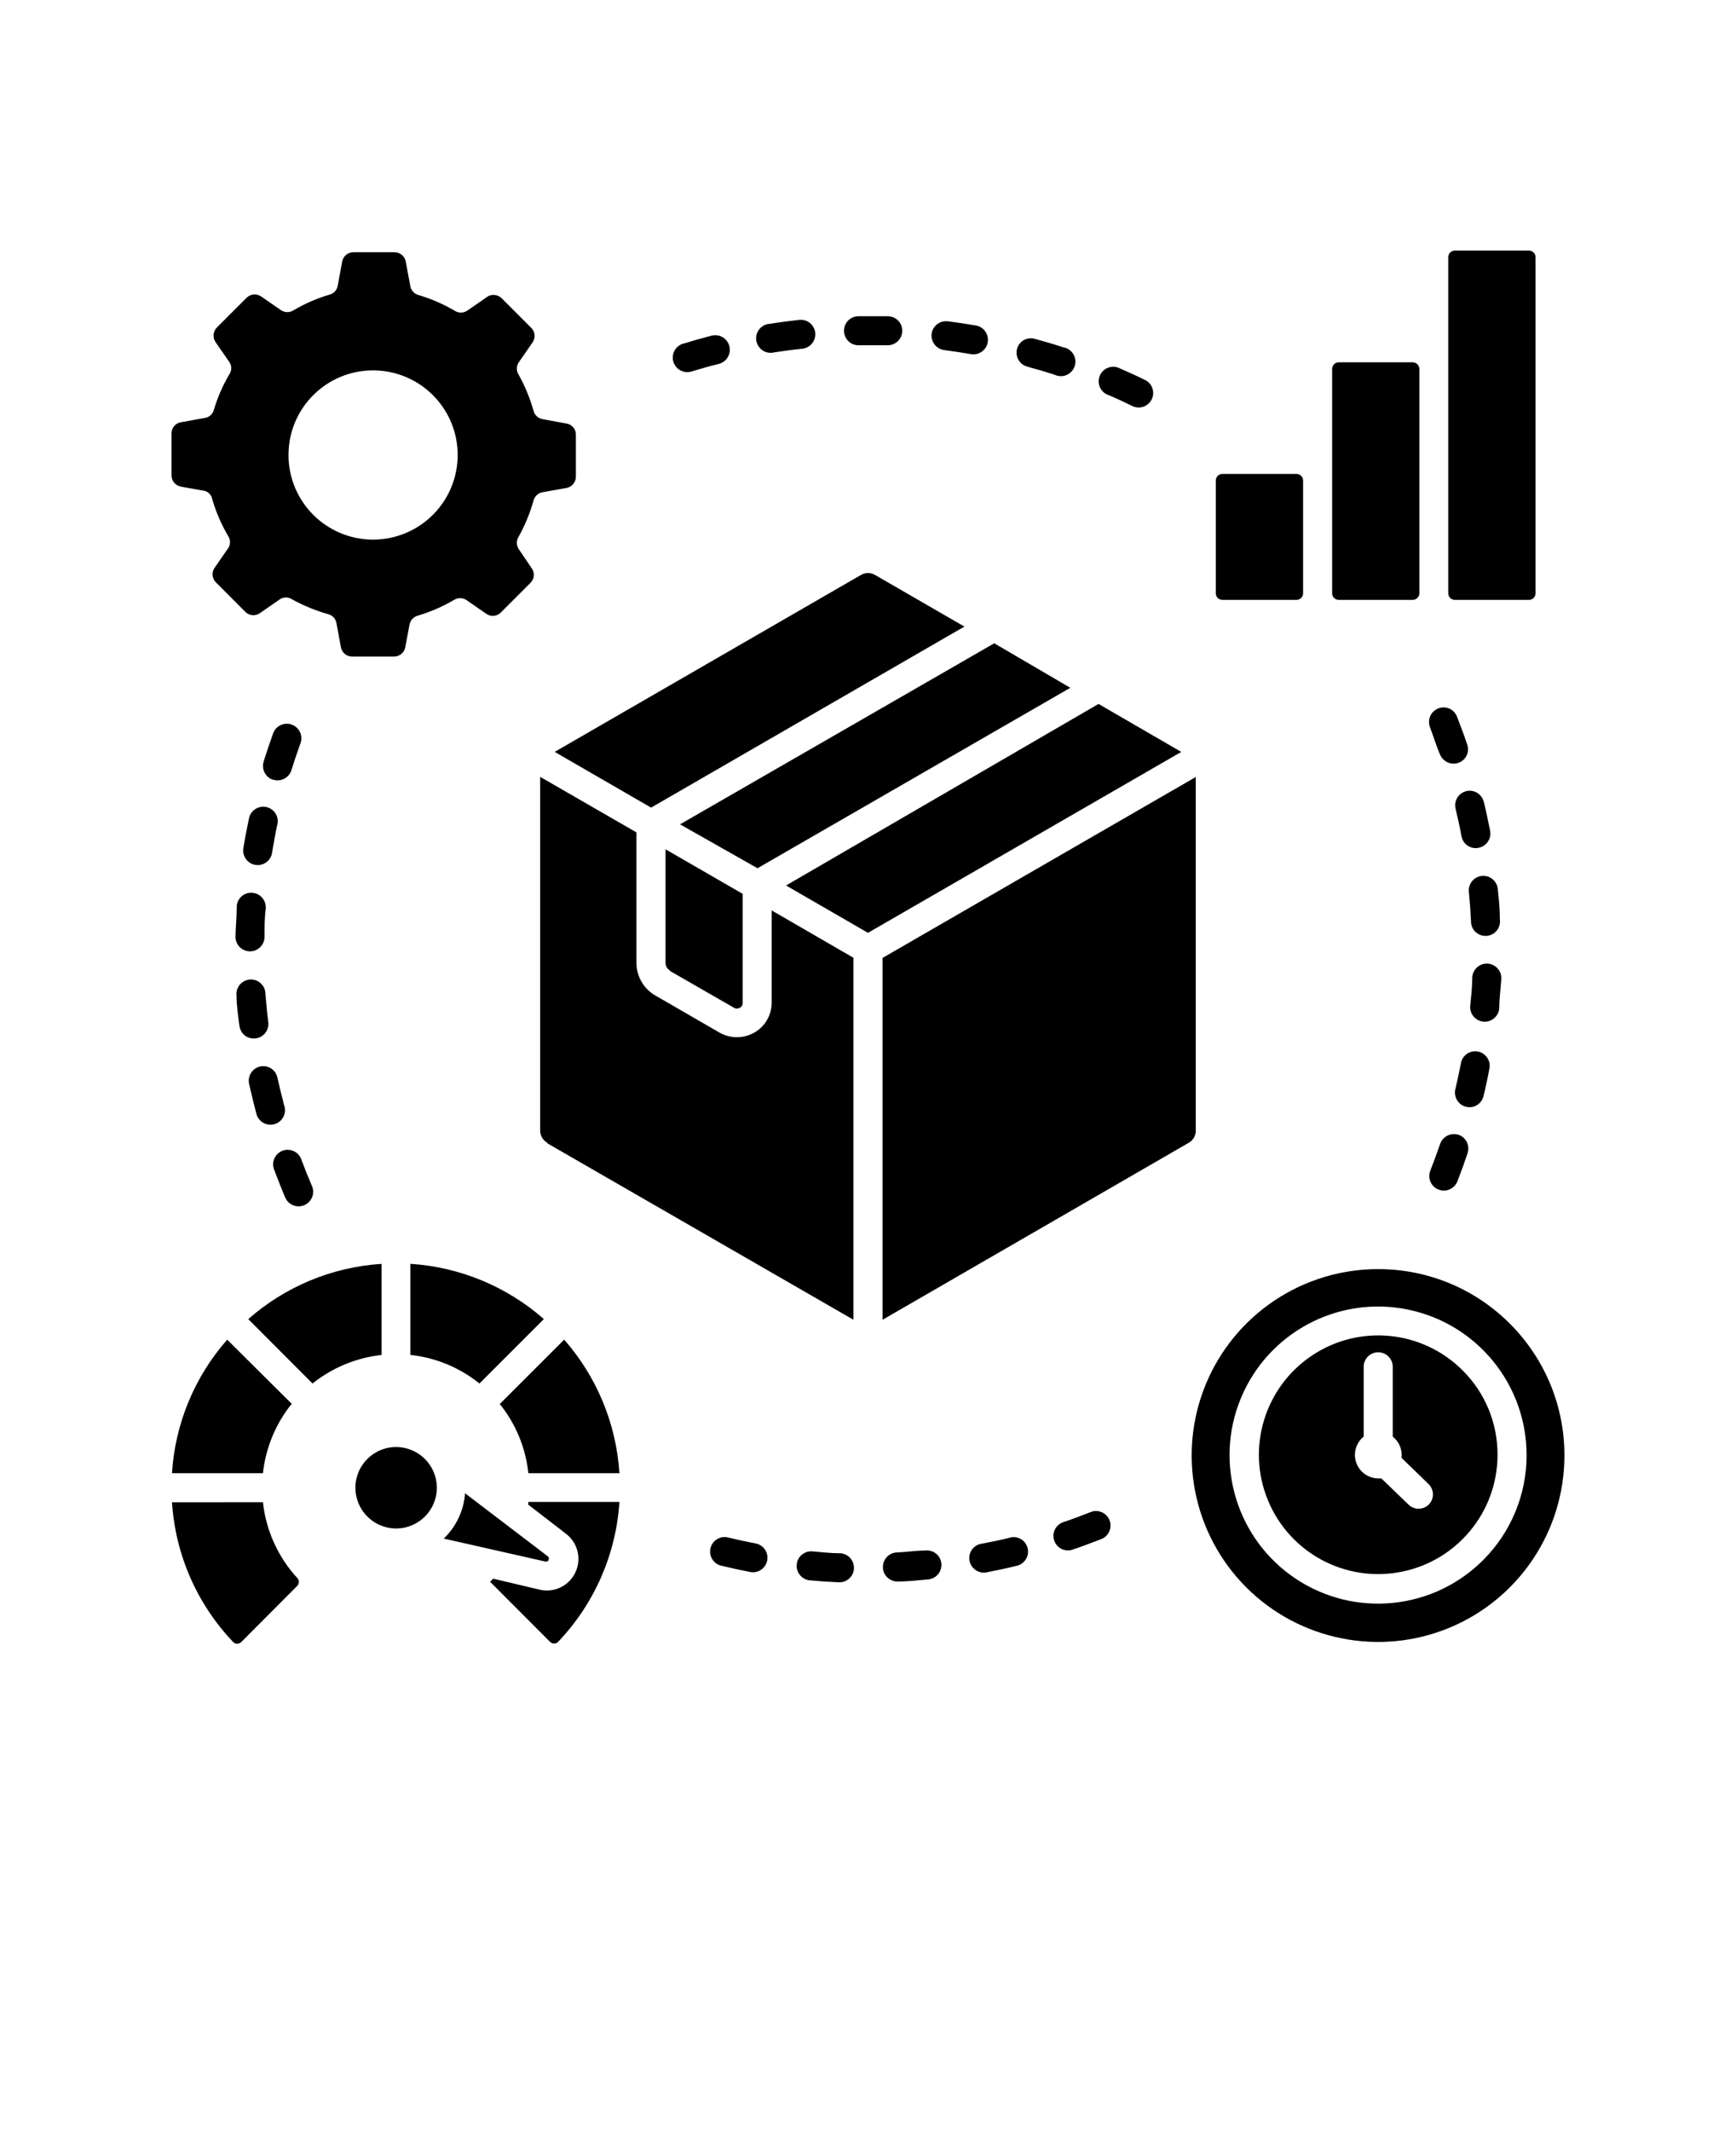 <svg xmlns="http://www.w3.org/2000/svg" version="1.1" viewBox="-5.0 -10.0 110.0 135.0"
    style="enable-background:new 0 0 492 492;"
    xml:space="preserve">
    <path
        d="m21 70.059c3.129 0.199 6.106 1.43 8.461 3.5l-4.082 4.082c-1.254-1.012-2.777-1.641-4.379-1.812zm29.461-43.629c-0.285-0.172-0.637-0.172-0.922 0l-19.391 11.199 6.109 3.531 19.852-11.469zm-20.77 36 19.387 11.172v-22.93l-5.18-3v5.828c0.004 0.789-0.414 1.52-1.098 1.91-0.688 0.391-1.527 0.391-2.211 0l-4.07-2.352c-0.734-0.422-1.188-1.207-1.191-2.059v-8.27l-6.102-3.519v22.398h0.004c-0.008 0.328 0.172 0.633 0.461 0.789zm7.75-10.93 4.07 2.34c0.113 0.07 0.254 0.07 0.367 0 0.117-0.059 0.188-0.18 0.18-0.309v-6.91l-4.887-2.82v7.199c0 0.191 0.102 0.371 0.27 0.469zm5.559-6.5 19.82-11.43-4.82-2.82-19.91 11.469zm11.801-32.828c0.602 0.078 1.191 0.172 1.781 0.27h-0.004c0.484 0.051 0.926-0.281 1.008-0.762 0.082-0.477-0.223-0.938-0.695-1.051-0.621-0.109-1.238-0.199-1.859-0.281v0.004c-0.492-0.051-0.934 0.301-1 0.789-0.062 0.492 0.277 0.949 0.77 1.031zm5.281 1.051c0.578 0.16 1.148 0.32 1.73 0.512l-0.004-0.004c0.242 0.121 0.523 0.129 0.77 0.027 0.246-0.105 0.438-0.312 0.52-0.566 0.086-0.254 0.051-0.535-0.09-0.762-0.141-0.23-0.371-0.387-0.637-0.43-0.602-0.199-1.199-0.371-1.809-0.539h-0.004c-0.234-0.066-0.484-0.031-0.695 0.09-0.211 0.121-0.363 0.324-0.422 0.559-0.125 0.484 0.16 0.973 0.637 1.109zm-21.262 0.309c0.57-0.172 1.148-0.34 1.73-0.48 0.492-0.129 0.793-0.633 0.664-1.125-0.125-0.496-0.629-0.793-1.125-0.664-0.609 0.16-1.211 0.328-1.809 0.512v-0.004c-0.234 0.07-0.43 0.234-0.543 0.449-0.117 0.215-0.141 0.469-0.066 0.703 0.148 0.484 0.664 0.758 1.148 0.609zm5.238-1.211c0.59-0.09 1.191-0.172 1.781-0.23 0.504-0.055 0.871-0.508 0.816-1.016-0.055-0.504-0.512-0.871-1.016-0.812-0.621 0.07-1.238 0.148-1.859 0.25-0.262 0.012-0.5 0.137-0.664 0.34-0.164 0.199-0.234 0.461-0.195 0.719 0.043 0.254 0.188 0.484 0.402 0.625 0.219 0.145 0.484 0.188 0.734 0.125zm5.371-0.449h1.789c0.508 0.016 0.934-0.383 0.953-0.891 0.016-0.508-0.383-0.934-0.891-0.949h-1.879-0.004c-0.508 0-0.918 0.41-0.918 0.918 0 0.508 0.41 0.922 0.918 0.922zm39.57 47.57c0.148-0.609 0.281-1.219 0.391-1.84 0.043-0.473-0.281-0.902-0.746-0.992-0.465-0.086-0.922 0.195-1.055 0.652-0.121 0.59-0.238 1.18-0.379 1.762v-0.004c-0.055 0.254 0.004 0.516 0.152 0.727 0.148 0.211 0.379 0.352 0.637 0.383 0.461 0.059 0.891-0.238 1-0.688zm-0.922-12.91c0.059 0.59 0.102 1.199 0.129 1.789h0.004c-0.016 0.258 0.082 0.512 0.266 0.695 0.184 0.184 0.434 0.281 0.691 0.27 0.262-0.012 0.504-0.129 0.668-0.328 0.164-0.199 0.238-0.461 0.203-0.719 0-0.621-0.059-1.262-0.129-1.879-0.012-0.25-0.125-0.488-0.316-0.652-0.188-0.164-0.438-0.246-0.688-0.223s-0.48 0.148-0.637 0.348c-0.156 0.195-0.227 0.449-0.191 0.699zm-1.828 15.938c-0.191 0.559-0.398 1.129-0.621 1.691-0.184 0.477 0.051 1.012 0.527 1.195 0.473 0.184 1.008-0.051 1.195-0.527 0.23-0.59 0.441-1.18 0.641-1.77h-0.004c0.164-0.465-0.07-0.977-0.527-1.16-0.238-0.086-0.5-0.078-0.727 0.031-0.227 0.105-0.402 0.301-0.484 0.539zm1.57-22.328c-0.441 0.16-0.695 0.621-0.59 1.078 0.141 0.578 0.27 1.172 0.379 1.762 0.047 0.242 0.188 0.457 0.398 0.594 0.207 0.137 0.461 0.184 0.703 0.125 0.488-0.105 0.801-0.578 0.711-1.07-0.121-0.609-0.25-1.23-0.398-1.84h-0.004c-0.062-0.25-0.227-0.465-0.457-0.59-0.227-0.125-0.496-0.145-0.742-0.059zm-81.949-20v-2.68c-0.012-0.352 0.242-0.656 0.59-0.711l1.539-0.281c0.254-0.039 0.465-0.223 0.539-0.469 0.238-0.805 0.574-1.578 1-2.301 0.152-0.23 0.152-0.527 0-0.758l-0.879-1.27c-0.199-0.293-0.16-0.684 0.09-0.934l1.879-1.879c0.25-0.242 0.633-0.273 0.922-0.078l1.27 0.879c0.234 0.148 0.535 0.148 0.77 0 0.723-0.426 1.496-0.762 2.301-1 0.266-0.07 0.465-0.289 0.508-0.559l0.281-1.52v-0.004c0.059-0.344 0.359-0.598 0.711-0.598h2.609c0.352 0 0.652 0.254 0.711 0.598l0.289 1.551c0.051 0.273 0.254 0.492 0.52 0.562 0.805 0.238 1.578 0.574 2.301 1 0.234 0.148 0.535 0.148 0.77 0l1.27-0.879v-0.004c0.289-0.195 0.672-0.16 0.922 0.082l1.879 1.879c0.246 0.25 0.281 0.641 0.078 0.93l-0.879 1.27c-0.148 0.234-0.148 0.531 0 0.762 0.406 0.727 0.723 1.5 0.949 2.301 0.074 0.27 0.297 0.473 0.57 0.52l1.52 0.281v-0.004c0.348 0.062 0.598 0.363 0.59 0.711v2.652c0.004 0.348-0.246 0.652-0.59 0.719l-1.52 0.27c-0.273 0.047-0.496 0.25-0.57 0.52-0.227 0.801-0.543 1.574-0.949 2.301-0.148 0.234-0.148 0.535 0 0.77l0.832 1.23c0.203 0.285 0.168 0.676-0.082 0.922l-1.879 1.879c-0.246 0.25-0.637 0.281-0.922 0.078l-1.27-0.879c-0.234-0.145-0.531-0.145-0.77 0-0.723 0.426-1.496 0.762-2.301 1-0.27 0.074-0.469 0.297-0.52 0.57l-0.27 1.43c-0.062 0.344-0.363 0.59-0.711 0.59h-2.66c-0.348 0-0.645-0.246-0.707-0.59l-0.281-1.52c-0.043-0.273-0.242-0.496-0.512-0.57-0.801-0.227-1.578-0.547-2.309-0.949-0.23-0.152-0.527-0.152-0.762 0l-1.27 0.879c-0.285 0.203-0.672 0.168-0.918-0.078l-1.879-1.883c-0.23-0.238-0.266-0.598-0.094-0.879l0.879-1.27h0.004c0.152-0.234 0.152-0.535 0-0.77-0.426-0.723-0.762-1.496-1-2.301-0.039-0.258-0.215-0.473-0.461-0.559l-1.52-0.27v-0.004c-0.355-0.055-0.613-0.359-0.609-0.719zm7.41-1.32c0 2.168 1.305 4.121 3.309 4.953 2 0.828 4.309 0.371 5.84-1.164 1.535-1.531 1.992-3.836 1.164-5.84-0.832-2.004-2.785-3.309-4.953-3.309-2.949 0-5.344 2.379-5.359 5.328zm73.91 9.18h4.691-0.004c0.113 0 0.219-0.043 0.297-0.121 0.078-0.082 0.125-0.188 0.125-0.301v-21.289c0-0.109-0.047-0.219-0.125-0.297-0.078-0.078-0.184-0.121-0.297-0.121h-4.688c-0.234 0-0.422 0.188-0.422 0.418v21.312c0.012 0.223 0.195 0.398 0.422 0.398zm-22-13c0.539 0.23 1.09 0.488 1.629 0.75 0.445 0.172 0.949-0.027 1.16-0.457 0.207-0.43 0.051-0.949-0.359-1.191-0.559-0.281-1.129-0.539-1.711-0.789v-0.004c-0.469-0.203-1.012 0.008-1.215 0.477-0.203 0.465 0.008 1.012 0.477 1.215zm14.637 13h4.684c0.23 0 0.422-0.188 0.43-0.422v-14.207c-0.008-0.234-0.199-0.422-0.43-0.422h-4.684c-0.23 0-0.418 0.188-0.418 0.422v14.23c0.012 0.223 0.195 0.398 0.418 0.398zm10.172 25.879c0-0.629 0.09-1.25 0.129-1.879 0.023-0.508-0.371-0.938-0.879-0.961-0.508-0.02-0.938 0.371-0.961 0.883 0 0.59-0.07 1.191-0.129 1.789-0.047 0.508 0.328 0.957 0.836 1.004 0.508 0.047 0.957-0.328 1.004-0.836zm-17.539-25.879h4.691-0.004c0.113 0 0.219-0.043 0.297-0.121 0.082-0.082 0.125-0.188 0.125-0.301v-7.137c0-0.113-0.043-0.219-0.125-0.297-0.078-0.082-0.184-0.125-0.297-0.125h-4.688c-0.234 0-0.422 0.188-0.422 0.422v7.16c0.012 0.223 0.195 0.398 0.422 0.398zm13.77 9.75c0.086 0.242 0.266 0.438 0.5 0.543s0.504 0.105 0.738 0.008c0.441-0.191 0.66-0.688 0.5-1.141-0.199-0.602-0.422-1.18-0.648-1.77-0.094-0.238-0.285-0.43-0.523-0.52-0.242-0.09-0.508-0.078-0.738 0.039-0.426 0.211-0.621 0.715-0.449 1.16 0.219 0.578 0.391 1.141 0.621 1.699zm-15.461 1.469-19.848 11.461v22.922l19.387-11.203c0.289-0.156 0.469-0.461 0.461-0.789zm-17.16 49c-0.59 0-1.191 0.102-1.789 0.121-0.508 0.023-0.898 0.457-0.875 0.965 0.023 0.508 0.457 0.898 0.965 0.875 0.629 0 1.25-0.078 1.879-0.129 0.25-0.016 0.48-0.133 0.645-0.324 0.16-0.188 0.238-0.438 0.215-0.684-0.023-0.25-0.148-0.477-0.344-0.633-0.195-0.156-0.445-0.223-0.695-0.191zm11-53.629-19.801 11.5 5.191 3 19.852-11.461zm-16.379 53.801c-0.602 0-1.191-0.07-1.789-0.121-0.492-0.02-0.914 0.344-0.957 0.836-0.047 0.488 0.301 0.926 0.785 0.996 0.629 0.059 1.25 0.102 1.879 0.129 0.508 0.023 0.941-0.371 0.961-0.879 0.023-0.508-0.371-0.941-0.879-0.961zm-5.352-0.621c-0.578-0.109-1.172-0.238-1.75-0.379-0.492-0.121-0.988 0.184-1.109 0.68-0.117 0.492 0.188 0.992 0.68 1.109 0.609 0.148 1.23 0.281 1.84 0.398 0.5 0.098 0.98-0.234 1.074-0.734s-0.234-0.98-0.734-1.074zm-14.41-2.461 2.371 1.828v0.004c0.77 0.566 1.027 1.598 0.621 2.461-0.406 0.863-1.363 1.32-2.289 1.09l-2.922-0.691-0.191 0.199 3.793 3.801c0.07 0.07 0.168 0.109 0.27 0.109 0.098 0 0.195-0.043 0.258-0.121 2.285-2.406 3.656-5.535 3.871-8.848h-5.769s-0.012 0.121-0.012 0.168zm-1.801-6.371 0.004 0.004c1.012 1.254 1.637 2.773 1.809 4.379h5.769c-0.199-3.129-1.43-6.106-3.5-8.461zm63.219 3.219 0.004 0.004c-0.004 3.606-2.555 6.707-6.094 7.406-3.539 0.703-7.078-1.195-8.453-4.527-1.379-3.336-0.207-7.176 2.793-9.176 3-2.004 6.996-1.605 9.543 0.945 1.426 1.418 2.219 3.344 2.211 5.352zm-4.375 1.844-1.699-1.648h-0.004c0.062-0.52-0.152-1.027-0.559-1.352v-4.422c0-0.508-0.41-0.918-0.922-0.918-0.508 0-0.918 0.41-0.918 0.918v4.422c-0.488 0.395-0.68 1.055-0.473 1.648s0.762 0.996 1.391 1h0.199l1.711 1.648v0.004c0.359 0.359 0.941 0.359 1.301 0 0.172-0.176 0.266-0.414 0.258-0.656-0.004-0.246-0.109-0.477-0.285-0.645zm8.621-1.801h-0.004c0 4.777-2.879 9.086-7.293 10.914-4.414 1.824-9.492 0.812-12.871-2.566-3.375-3.379-4.383-8.461-2.555-12.875 1.832-4.41 6.141-7.285 10.918-7.281 6.508 0 11.785 5.266 11.801 11.77zm-2.398 0h-0.004c0.012-4.496-3.156-8.371-7.562-9.254-4.41-0.883-8.824 1.477-10.543 5.629-1.719 4.156-0.258 8.945 3.484 11.434 3.742 2.488 8.723 1.984 11.891-1.207 1.754-1.766 2.738-4.152 2.731-6.641zm-27.672 3.602c-0.559 0.219-1.121 0.43-1.691 0.621-0.48 0.164-0.738 0.688-0.57 1.168 0.164 0.48 0.688 0.734 1.168 0.57 0.59-0.199 1.18-0.422 1.762-0.648 0.242-0.078 0.441-0.254 0.547-0.484 0.109-0.227 0.117-0.492 0.027-0.727-0.094-0.238-0.281-0.426-0.516-0.52-0.234-0.094-0.5-0.09-0.73 0.02zm-5.141 1.621c-0.57 0.141-1.172 0.262-1.75 0.371v-0.004c-0.5 0.094-0.832 0.574-0.738 1.074s0.578 0.832 1.078 0.738c0.609-0.121 1.238-0.25 1.84-0.398v-0.004c0.254-0.035 0.484-0.18 0.633-0.395 0.145-0.215 0.191-0.48 0.133-0.73-0.062-0.254-0.227-0.469-0.453-0.594-0.23-0.125-0.5-0.145-0.742-0.059zm-29.152 1.379c0.027-0.074 0.008-0.156-0.051-0.211l-5.25-4c-0.078 1.09-0.559 2.113-1.348 2.871l6.461 1.461h-0.004c0.086 0.012 0.168-0.039 0.191-0.121zm-18.531-28.281c0.055 0.25 0.211 0.465 0.434 0.598 0.219 0.129 0.484 0.16 0.727 0.09 0.246-0.074 0.449-0.246 0.562-0.473 0.117-0.23 0.129-0.496 0.039-0.734-0.148-0.57-0.289-1.16-0.422-1.738-0.051-0.246-0.199-0.457-0.41-0.59-0.211-0.129-0.465-0.172-0.707-0.113-0.484 0.125-0.781 0.605-0.68 1.09 0.145 0.641 0.297 1.266 0.457 1.871zm1.828 5.328 0.004 0.004c0.199 0.469 0.742 0.688 1.211 0.488 0.469-0.199 0.688-0.742 0.488-1.211-0.238-0.551-0.461-1.102-0.672-1.672l0.004 0.004c-0.082-0.238-0.254-0.434-0.48-0.539-0.227-0.105-0.484-0.117-0.719-0.031-0.234 0.09-0.422 0.27-0.52 0.5-0.098 0.23-0.102 0.488-0.004 0.719 0.223 0.582 0.449 1.172 0.691 1.742zm-1.738-10.102v0.004c0.441-0.121 0.727-0.547 0.672-1-0.078-0.59-0.129-1.199-0.18-1.789 0-0.258-0.109-0.5-0.297-0.672-0.188-0.176-0.438-0.262-0.695-0.242-0.254 0.02-0.488 0.145-0.648 0.344-0.156 0.199-0.227 0.457-0.191 0.711 0 0.621 0.102 1.25 0.18 1.871l0.004-0.004c0.027 0.27 0.172 0.512 0.395 0.664 0.227 0.148 0.504 0.191 0.762 0.117zm-1.328-8.277c0 0.621-0.07 1.25-0.078 1.871 0 0.508 0.41 0.922 0.918 0.922 0.508 0 0.922-0.414 0.922-0.922 0-0.602 0-1.199 0.078-1.789 0.02-0.25-0.062-0.5-0.23-0.688-0.164-0.188-0.398-0.301-0.648-0.312-0.254-0.016-0.5 0.078-0.68 0.25-0.184 0.176-0.285 0.418-0.281 0.668zm2.281-8.09c0.234 0.082 0.496 0.066 0.719-0.047 0.227-0.113 0.395-0.312 0.469-0.551 0.172-0.57 0.371-1.141 0.57-1.699v-0.004c0.176-0.477-0.07-1.004-0.551-1.18-0.477-0.172-1.004 0.074-1.18 0.551-0.211 0.59-0.41 1.18-0.602 1.781h0.004c-0.152 0.465 0.086 0.969 0.539 1.148zm1.219 39.559-4.102-4.078c-2.074 2.352-3.305 5.328-3.5 8.461h5.762c0.176-1.602 0.801-3.121 1.809-4.379zm6.602 2.719v0.004c-1.047 0-1.984 0.629-2.387 1.594-0.398 0.961-0.176 2.074 0.562 2.809 0.734 0.738 1.848 0.961 2.809 0.562 0.965-0.402 1.594-1.34 1.594-2.387 0-0.688-0.277-1.348-0.766-1.832-0.492-0.484-1.156-0.754-1.844-0.746zm-0.922-11.602v0.004c-3.125 0.199-6.098 1.43-8.449 3.5l4.07 4.078v0.004c1.258-1.008 2.777-1.637 4.379-1.812zm-7.488 15.102-5.793 0.004c0.211 3.309 1.578 6.438 3.863 8.84 0.062 0.078 0.156 0.121 0.258 0.121 0.102 0 0.199-0.039 0.27-0.109l3.539-3.551c0.07-0.07 0.109-0.16 0.109-0.258 0-0.094-0.039-0.188-0.109-0.254-1.215-1.324-1.973-3.004-2.168-4.789zm-0.922-43.281c-0.129 0.609-0.25 1.23-0.352 1.852l0.004 0.004c-0.082 0.504 0.262 0.973 0.762 1.055 0.504 0.078 0.977-0.262 1.055-0.766 0.102-0.602 0.199-1.18 0.328-1.77h0.004c0.062-0.242 0.023-0.504-0.109-0.719-0.133-0.211-0.348-0.363-0.598-0.414-0.246-0.051-0.504 0.004-0.711 0.148-0.207 0.145-0.344 0.363-0.383 0.613z" />
</svg>